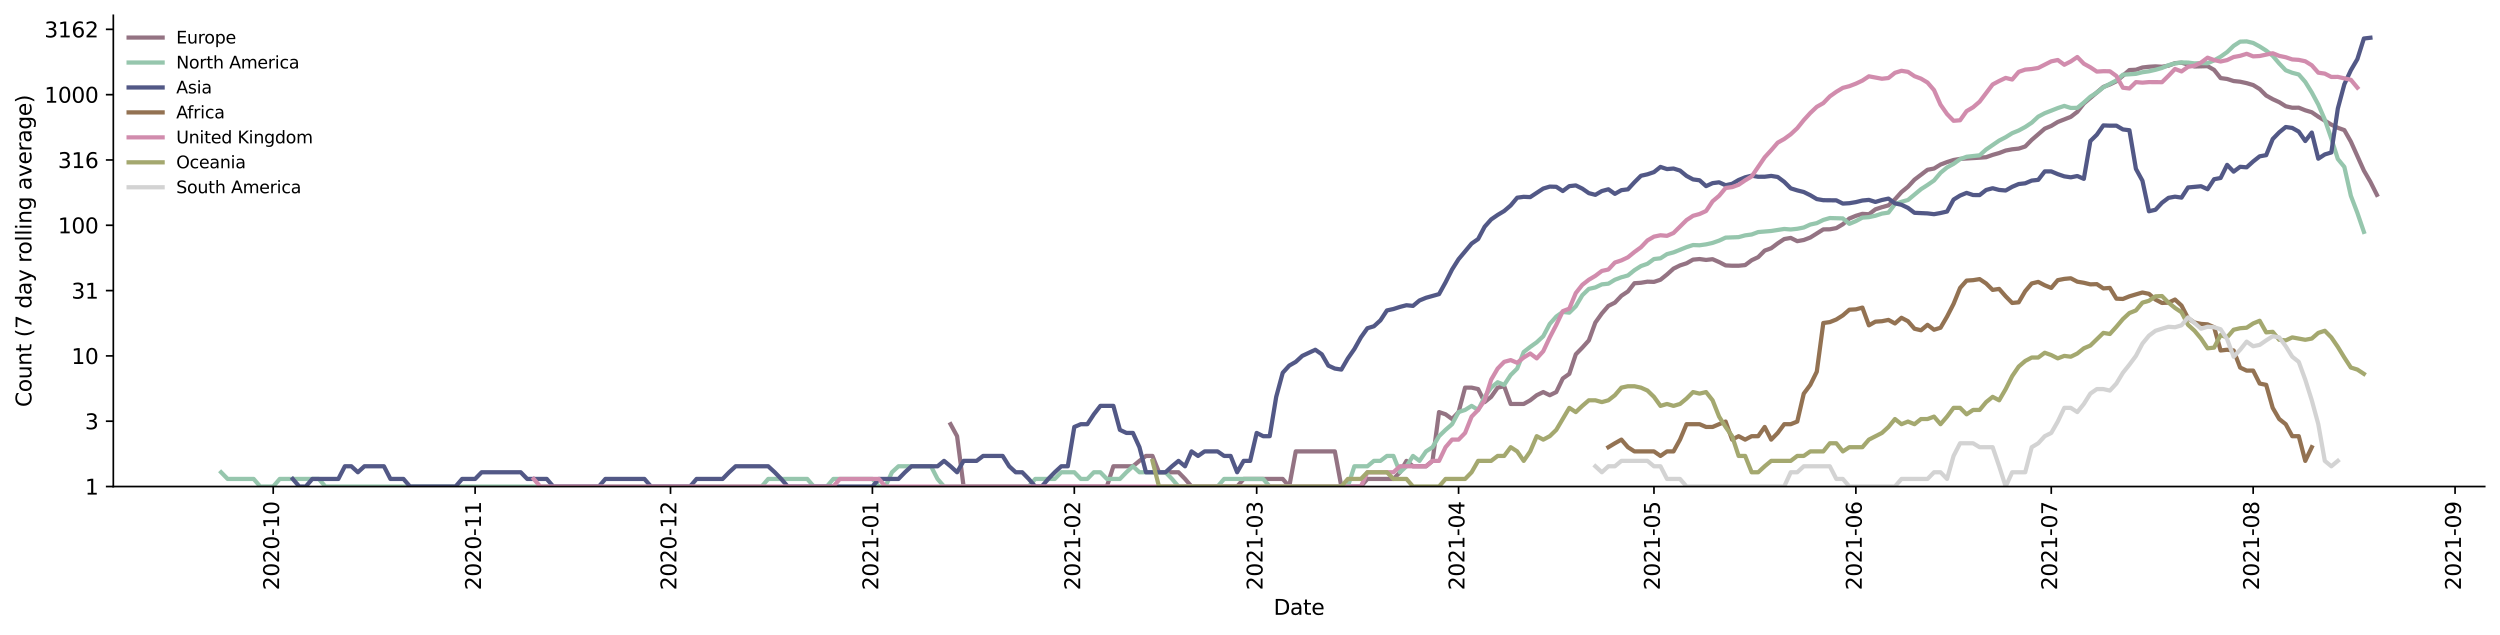 <?xml version="1.0" encoding="utf-8" standalone="no"?>
<!DOCTYPE svg PUBLIC "-//W3C//DTD SVG 1.1//EN"
  "http://www.w3.org/Graphics/SVG/1.1/DTD/svg11.dtd">
<svg height="298.621pt" version="1.1" viewBox="0 0 1176.528 298.621" width="1176.528pt" xmlns="http://www.w3.org/2000/svg" xmlns:xlink="http://www.w3.org/1999/xlink">
 <defs>
  <style type="text/css">*{stroke-linecap:butt;stroke-linejoin:round;}</style>
 </defs>
 <g id="figure_1">
  <g id="patch_1">
   <path d="M 0 298.621 
L 1176.528 298.621 
L 1176.528 0 
L 0 0 
z
" style="fill:#ffffff;"/>
  </g>
  <g id="axes_1">
   <g id="patch_2">
    <path d="M 53.328 228.96 
L 1169.328 228.96 
L 1169.328 7.2 
L 53.328 7.2 
z
" style="fill:#ffffff;"/>
   </g>
   <g id="matplotlib.axis_1">
    <g id="xtick_1">
     <g id="line2d_1">
      <defs>
       <path d="M 0 0 
L 0 3.5 
" id="m3768b257d4" style="stroke:#000000;stroke-width:0.8;"/>
      </defs>
      <g>
       <use style="stroke:#000000;stroke-width:0.8;" x="128.576" xlink:href="#m3768b257d4" y="228.96"/>
      </g>
     </g>
     <g id="text_1">
      <!-- 2020-10 -->
      <g transform="translate(131.336 277.743)rotate(-90)scale(0.1 -0.1)">
       <defs>
        <path d="M 1228 531 
L 3431 531 
L 3431 0 
L 469 0 
L 469 531 
Q 828 903 1448 1529 
Q 2069 2156 2228 2338 
Q 2531 2678 2651 2914 
Q 2772 3150 2772 3378 
Q 2772 3750 2511 3984 
Q 2250 4219 1831 4219 
Q 1534 4219 1204 4116 
Q 875 4013 500 3803 
L 500 4441 
Q 881 4594 1212 4672 
Q 1544 4750 1819 4750 
Q 2544 4750 2975 4387 
Q 3406 4025 3406 3419 
Q 3406 3131 3298 2873 
Q 3191 2616 2906 2266 
Q 2828 2175 2409 1742 
Q 1991 1309 1228 531 
z
" id="DejaVuSans-32" transform="scale(0.016)"/>
        <path d="M 2034 4250 
Q 1547 4250 1301 3770 
Q 1056 3291 1056 2328 
Q 1056 1369 1301 889 
Q 1547 409 2034 409 
Q 2525 409 2770 889 
Q 3016 1369 3016 2328 
Q 3016 3291 2770 3770 
Q 2525 4250 2034 4250 
z
M 2034 4750 
Q 2819 4750 3233 4129 
Q 3647 3509 3647 2328 
Q 3647 1150 3233 529 
Q 2819 -91 2034 -91 
Q 1250 -91 836 529 
Q 422 1150 422 2328 
Q 422 3509 836 4129 
Q 1250 4750 2034 4750 
z
" id="DejaVuSans-30" transform="scale(0.016)"/>
        <path d="M 313 2009 
L 1997 2009 
L 1997 1497 
L 313 1497 
L 313 2009 
z
" id="DejaVuSans-2d" transform="scale(0.016)"/>
        <path d="M 794 531 
L 1825 531 
L 1825 4091 
L 703 3866 
L 703 4441 
L 1819 4666 
L 2450 4666 
L 2450 531 
L 3481 531 
L 3481 0 
L 794 0 
L 794 531 
z
" id="DejaVuSans-31" transform="scale(0.016)"/>
       </defs>
       <use xlink:href="#DejaVuSans-32"/>
       <use x="63.623" xlink:href="#DejaVuSans-30"/>
       <use x="127.246" xlink:href="#DejaVuSans-32"/>
       <use x="190.869" xlink:href="#DejaVuSans-30"/>
       <use x="254.492" xlink:href="#DejaVuSans-2d"/>
       <use x="290.576" xlink:href="#DejaVuSans-31"/>
       <use x="354.199" xlink:href="#DejaVuSans-30"/>
      </g>
     </g>
    </g>
    <g id="xtick_2">
     <g id="line2d_2">
      <g>
       <use style="stroke:#000000;stroke-width:0.8;" x="223.594" xlink:href="#m3768b257d4" y="228.96"/>
      </g>
     </g>
     <g id="text_2">
      <!-- 2020-11 -->
      <g transform="translate(226.353 277.743)rotate(-90)scale(0.1 -0.1)">
       <use xlink:href="#DejaVuSans-32"/>
       <use x="63.623" xlink:href="#DejaVuSans-30"/>
       <use x="127.246" xlink:href="#DejaVuSans-32"/>
       <use x="190.869" xlink:href="#DejaVuSans-30"/>
       <use x="254.492" xlink:href="#DejaVuSans-2d"/>
       <use x="290.576" xlink:href="#DejaVuSans-31"/>
       <use x="354.199" xlink:href="#DejaVuSans-31"/>
      </g>
     </g>
    </g>
    <g id="xtick_3">
     <g id="line2d_3">
      <g>
       <use style="stroke:#000000;stroke-width:0.8;" x="315.547" xlink:href="#m3768b257d4" y="228.96"/>
      </g>
     </g>
     <g id="text_3">
      <!-- 2020-12 -->
      <g transform="translate(318.306 277.743)rotate(-90)scale(0.1 -0.1)">
       <use xlink:href="#DejaVuSans-32"/>
       <use x="63.623" xlink:href="#DejaVuSans-30"/>
       <use x="127.246" xlink:href="#DejaVuSans-32"/>
       <use x="190.869" xlink:href="#DejaVuSans-30"/>
       <use x="254.492" xlink:href="#DejaVuSans-2d"/>
       <use x="290.576" xlink:href="#DejaVuSans-31"/>
       <use x="354.199" xlink:href="#DejaVuSans-32"/>
      </g>
     </g>
    </g>
    <g id="xtick_4">
     <g id="line2d_4">
      <g>
       <use style="stroke:#000000;stroke-width:0.8;" x="410.565" xlink:href="#m3768b257d4" y="228.96"/>
      </g>
     </g>
     <g id="text_4">
      <!-- 2021-01 -->
      <g transform="translate(413.324 277.743)rotate(-90)scale(0.1 -0.1)">
       <use xlink:href="#DejaVuSans-32"/>
       <use x="63.623" xlink:href="#DejaVuSans-30"/>
       <use x="127.246" xlink:href="#DejaVuSans-32"/>
       <use x="190.869" xlink:href="#DejaVuSans-31"/>
       <use x="254.492" xlink:href="#DejaVuSans-2d"/>
       <use x="290.576" xlink:href="#DejaVuSans-30"/>
       <use x="354.199" xlink:href="#DejaVuSans-31"/>
      </g>
     </g>
    </g>
    <g id="xtick_5">
     <g id="line2d_5">
      <g>
       <use style="stroke:#000000;stroke-width:0.8;" x="505.582" xlink:href="#m3768b257d4" y="228.96"/>
      </g>
     </g>
     <g id="text_5">
      <!-- 2021-02 -->
      <g transform="translate(508.342 277.743)rotate(-90)scale(0.1 -0.1)">
       <use xlink:href="#DejaVuSans-32"/>
       <use x="63.623" xlink:href="#DejaVuSans-30"/>
       <use x="127.246" xlink:href="#DejaVuSans-32"/>
       <use x="190.869" xlink:href="#DejaVuSans-31"/>
       <use x="254.492" xlink:href="#DejaVuSans-2d"/>
       <use x="290.576" xlink:href="#DejaVuSans-30"/>
       <use x="354.199" xlink:href="#DejaVuSans-32"/>
      </g>
     </g>
    </g>
    <g id="xtick_6">
     <g id="line2d_6">
      <g>
       <use style="stroke:#000000;stroke-width:0.8;" x="591.405" xlink:href="#m3768b257d4" y="228.96"/>
      </g>
     </g>
     <g id="text_6">
      <!-- 2021-03 -->
      <g transform="translate(594.164 277.743)rotate(-90)scale(0.1 -0.1)">
       <defs>
        <path d="M 2597 2516 
Q 3050 2419 3304 2112 
Q 3559 1806 3559 1356 
Q 3559 666 3084 287 
Q 2609 -91 1734 -91 
Q 1441 -91 1130 -33 
Q 819 25 488 141 
L 488 750 
Q 750 597 1062 519 
Q 1375 441 1716 441 
Q 2309 441 2620 675 
Q 2931 909 2931 1356 
Q 2931 1769 2642 2001 
Q 2353 2234 1838 2234 
L 1294 2234 
L 1294 2753 
L 1863 2753 
Q 2328 2753 2575 2939 
Q 2822 3125 2822 3475 
Q 2822 3834 2567 4026 
Q 2313 4219 1838 4219 
Q 1578 4219 1281 4162 
Q 984 4106 628 3988 
L 628 4550 
Q 988 4650 1302 4700 
Q 1616 4750 1894 4750 
Q 2613 4750 3031 4423 
Q 3450 4097 3450 3541 
Q 3450 3153 3228 2886 
Q 3006 2619 2597 2516 
z
" id="DejaVuSans-33" transform="scale(0.016)"/>
       </defs>
       <use xlink:href="#DejaVuSans-32"/>
       <use x="63.623" xlink:href="#DejaVuSans-30"/>
       <use x="127.246" xlink:href="#DejaVuSans-32"/>
       <use x="190.869" xlink:href="#DejaVuSans-31"/>
       <use x="254.492" xlink:href="#DejaVuSans-2d"/>
       <use x="290.576" xlink:href="#DejaVuSans-30"/>
       <use x="354.199" xlink:href="#DejaVuSans-33"/>
      </g>
     </g>
    </g>
    <g id="xtick_7">
     <g id="line2d_7">
      <g>
       <use style="stroke:#000000;stroke-width:0.8;" x="686.423" xlink:href="#m3768b257d4" y="228.96"/>
      </g>
     </g>
     <g id="text_7">
      <!-- 2021-04 -->
      <g transform="translate(689.182 277.743)rotate(-90)scale(0.1 -0.1)">
       <defs>
        <path d="M 2419 4116 
L 825 1625 
L 2419 1625 
L 2419 4116 
z
M 2253 4666 
L 3047 4666 
L 3047 1625 
L 3713 1625 
L 3713 1100 
L 3047 1100 
L 3047 0 
L 2419 0 
L 2419 1100 
L 313 1100 
L 313 1709 
L 2253 4666 
z
" id="DejaVuSans-34" transform="scale(0.016)"/>
       </defs>
       <use xlink:href="#DejaVuSans-32"/>
       <use x="63.623" xlink:href="#DejaVuSans-30"/>
       <use x="127.246" xlink:href="#DejaVuSans-32"/>
       <use x="190.869" xlink:href="#DejaVuSans-31"/>
       <use x="254.492" xlink:href="#DejaVuSans-2d"/>
       <use x="290.576" xlink:href="#DejaVuSans-30"/>
       <use x="354.199" xlink:href="#DejaVuSans-34"/>
      </g>
     </g>
    </g>
    <g id="xtick_8">
     <g id="line2d_8">
      <g>
       <use style="stroke:#000000;stroke-width:0.8;" x="778.376" xlink:href="#m3768b257d4" y="228.96"/>
      </g>
     </g>
     <g id="text_8">
      <!-- 2021-05 -->
      <g transform="translate(781.135 277.743)rotate(-90)scale(0.1 -0.1)">
       <defs>
        <path d="M 691 4666 
L 3169 4666 
L 3169 4134 
L 1269 4134 
L 1269 2991 
Q 1406 3038 1543 3061 
Q 1681 3084 1819 3084 
Q 2600 3084 3056 2656 
Q 3513 2228 3513 1497 
Q 3513 744 3044 326 
Q 2575 -91 1722 -91 
Q 1428 -91 1123 -41 
Q 819 9 494 109 
L 494 744 
Q 775 591 1075 516 
Q 1375 441 1709 441 
Q 2250 441 2565 725 
Q 2881 1009 2881 1497 
Q 2881 1984 2565 2268 
Q 2250 2553 1709 2553 
Q 1456 2553 1204 2497 
Q 953 2441 691 2322 
L 691 4666 
z
" id="DejaVuSans-35" transform="scale(0.016)"/>
       </defs>
       <use xlink:href="#DejaVuSans-32"/>
       <use x="63.623" xlink:href="#DejaVuSans-30"/>
       <use x="127.246" xlink:href="#DejaVuSans-32"/>
       <use x="190.869" xlink:href="#DejaVuSans-31"/>
       <use x="254.492" xlink:href="#DejaVuSans-2d"/>
       <use x="290.576" xlink:href="#DejaVuSans-30"/>
       <use x="354.199" xlink:href="#DejaVuSans-35"/>
      </g>
     </g>
    </g>
    <g id="xtick_9">
     <g id="line2d_9">
      <g>
       <use style="stroke:#000000;stroke-width:0.8;" x="873.393" xlink:href="#m3768b257d4" y="228.96"/>
      </g>
     </g>
     <g id="text_9">
      <!-- 2021-06 -->
      <g transform="translate(876.153 277.743)rotate(-90)scale(0.1 -0.1)">
       <defs>
        <path d="M 2113 2584 
Q 1688 2584 1439 2293 
Q 1191 2003 1191 1497 
Q 1191 994 1439 701 
Q 1688 409 2113 409 
Q 2538 409 2786 701 
Q 3034 994 3034 1497 
Q 3034 2003 2786 2293 
Q 2538 2584 2113 2584 
z
M 3366 4563 
L 3366 3988 
Q 3128 4100 2886 4159 
Q 2644 4219 2406 4219 
Q 1781 4219 1451 3797 
Q 1122 3375 1075 2522 
Q 1259 2794 1537 2939 
Q 1816 3084 2150 3084 
Q 2853 3084 3261 2657 
Q 3669 2231 3669 1497 
Q 3669 778 3244 343 
Q 2819 -91 2113 -91 
Q 1303 -91 875 529 
Q 447 1150 447 2328 
Q 447 3434 972 4092 
Q 1497 4750 2381 4750 
Q 2619 4750 2861 4703 
Q 3103 4656 3366 4563 
z
" id="DejaVuSans-36" transform="scale(0.016)"/>
       </defs>
       <use xlink:href="#DejaVuSans-32"/>
       <use x="63.623" xlink:href="#DejaVuSans-30"/>
       <use x="127.246" xlink:href="#DejaVuSans-32"/>
       <use x="190.869" xlink:href="#DejaVuSans-31"/>
       <use x="254.492" xlink:href="#DejaVuSans-2d"/>
       <use x="290.576" xlink:href="#DejaVuSans-30"/>
       <use x="354.199" xlink:href="#DejaVuSans-36"/>
      </g>
     </g>
    </g>
    <g id="xtick_10">
     <g id="line2d_10">
      <g>
       <use style="stroke:#000000;stroke-width:0.8;" x="965.346" xlink:href="#m3768b257d4" y="228.96"/>
      </g>
     </g>
     <g id="text_10">
      <!-- 2021-07 -->
      <g transform="translate(968.106 277.743)rotate(-90)scale(0.1 -0.1)">
       <defs>
        <path d="M 525 4666 
L 3525 4666 
L 3525 4397 
L 1831 0 
L 1172 0 
L 2766 4134 
L 525 4134 
L 525 4666 
z
" id="DejaVuSans-37" transform="scale(0.016)"/>
       </defs>
       <use xlink:href="#DejaVuSans-32"/>
       <use x="63.623" xlink:href="#DejaVuSans-30"/>
       <use x="127.246" xlink:href="#DejaVuSans-32"/>
       <use x="190.869" xlink:href="#DejaVuSans-31"/>
       <use x="254.492" xlink:href="#DejaVuSans-2d"/>
       <use x="290.576" xlink:href="#DejaVuSans-30"/>
       <use x="354.199" xlink:href="#DejaVuSans-37"/>
      </g>
     </g>
    </g>
    <g id="xtick_11">
     <g id="line2d_11">
      <g>
       <use style="stroke:#000000;stroke-width:0.8;" x="1060.364" xlink:href="#m3768b257d4" y="228.96"/>
      </g>
     </g>
     <g id="text_11">
      <!-- 2021-08 -->
      <g transform="translate(1063.123 277.743)rotate(-90)scale(0.1 -0.1)">
       <defs>
        <path d="M 2034 2216 
Q 1584 2216 1326 1975 
Q 1069 1734 1069 1313 
Q 1069 891 1326 650 
Q 1584 409 2034 409 
Q 2484 409 2743 651 
Q 3003 894 3003 1313 
Q 3003 1734 2745 1975 
Q 2488 2216 2034 2216 
z
M 1403 2484 
Q 997 2584 770 2862 
Q 544 3141 544 3541 
Q 544 4100 942 4425 
Q 1341 4750 2034 4750 
Q 2731 4750 3128 4425 
Q 3525 4100 3525 3541 
Q 3525 3141 3298 2862 
Q 3072 2584 2669 2484 
Q 3125 2378 3379 2068 
Q 3634 1759 3634 1313 
Q 3634 634 3220 271 
Q 2806 -91 2034 -91 
Q 1263 -91 848 271 
Q 434 634 434 1313 
Q 434 1759 690 2068 
Q 947 2378 1403 2484 
z
M 1172 3481 
Q 1172 3119 1398 2916 
Q 1625 2713 2034 2713 
Q 2441 2713 2670 2916 
Q 2900 3119 2900 3481 
Q 2900 3844 2670 4047 
Q 2441 4250 2034 4250 
Q 1625 4250 1398 4047 
Q 1172 3844 1172 3481 
z
" id="DejaVuSans-38" transform="scale(0.016)"/>
       </defs>
       <use xlink:href="#DejaVuSans-32"/>
       <use x="63.623" xlink:href="#DejaVuSans-30"/>
       <use x="127.246" xlink:href="#DejaVuSans-32"/>
       <use x="190.869" xlink:href="#DejaVuSans-31"/>
       <use x="254.492" xlink:href="#DejaVuSans-2d"/>
       <use x="290.576" xlink:href="#DejaVuSans-30"/>
       <use x="354.199" xlink:href="#DejaVuSans-38"/>
      </g>
     </g>
    </g>
    <g id="xtick_12">
     <g id="line2d_12">
      <g>
       <use style="stroke:#000000;stroke-width:0.8;" x="1155.382" xlink:href="#m3768b257d4" y="228.96"/>
      </g>
     </g>
     <g id="text_12">
      <!-- 2021-09 -->
      <g transform="translate(1158.141 277.743)rotate(-90)scale(0.1 -0.1)">
       <defs>
        <path d="M 703 97 
L 703 672 
Q 941 559 1184 500 
Q 1428 441 1663 441 
Q 2288 441 2617 861 
Q 2947 1281 2994 2138 
Q 2813 1869 2534 1725 
Q 2256 1581 1919 1581 
Q 1219 1581 811 2004 
Q 403 2428 403 3163 
Q 403 3881 828 4315 
Q 1253 4750 1959 4750 
Q 2769 4750 3195 4129 
Q 3622 3509 3622 2328 
Q 3622 1225 3098 567 
Q 2575 -91 1691 -91 
Q 1453 -91 1209 -44 
Q 966 3 703 97 
z
M 1959 2075 
Q 2384 2075 2632 2365 
Q 2881 2656 2881 3163 
Q 2881 3666 2632 3958 
Q 2384 4250 1959 4250 
Q 1534 4250 1286 3958 
Q 1038 3666 1038 3163 
Q 1038 2656 1286 2365 
Q 1534 2075 1959 2075 
z
" id="DejaVuSans-39" transform="scale(0.016)"/>
       </defs>
       <use xlink:href="#DejaVuSans-32"/>
       <use x="63.623" xlink:href="#DejaVuSans-30"/>
       <use x="127.246" xlink:href="#DejaVuSans-32"/>
       <use x="190.869" xlink:href="#DejaVuSans-31"/>
       <use x="254.492" xlink:href="#DejaVuSans-2d"/>
       <use x="290.576" xlink:href="#DejaVuSans-30"/>
       <use x="354.199" xlink:href="#DejaVuSans-39"/>
      </g>
     </g>
    </g>
    <g id="text_13">
     <!-- Date -->
     <g transform="translate(599.377 289.341)scale(0.1 -0.1)">
      <defs>
       <path d="M 1259 4147 
L 1259 519 
L 2022 519 
Q 2988 519 3436 956 
Q 3884 1394 3884 2338 
Q 3884 3275 3436 3711 
Q 2988 4147 2022 4147 
L 1259 4147 
z
M 628 4666 
L 1925 4666 
Q 3281 4666 3915 4102 
Q 4550 3538 4550 2338 
Q 4550 1131 3912 565 
Q 3275 0 1925 0 
L 628 0 
L 628 4666 
z
" id="DejaVuSans-44" transform="scale(0.016)"/>
       <path d="M 2194 1759 
Q 1497 1759 1228 1600 
Q 959 1441 959 1056 
Q 959 750 1161 570 
Q 1363 391 1709 391 
Q 2188 391 2477 730 
Q 2766 1069 2766 1631 
L 2766 1759 
L 2194 1759 
z
M 3341 1997 
L 3341 0 
L 2766 0 
L 2766 531 
Q 2569 213 2275 61 
Q 1981 -91 1556 -91 
Q 1019 -91 701 211 
Q 384 513 384 1019 
Q 384 1609 779 1909 
Q 1175 2209 1959 2209 
L 2766 2209 
L 2766 2266 
Q 2766 2663 2505 2880 
Q 2244 3097 1772 3097 
Q 1472 3097 1187 3025 
Q 903 2953 641 2809 
L 641 3341 
Q 956 3463 1253 3523 
Q 1550 3584 1831 3584 
Q 2591 3584 2966 3190 
Q 3341 2797 3341 1997 
z
" id="DejaVuSans-61" transform="scale(0.016)"/>
       <path d="M 1172 4494 
L 1172 3500 
L 2356 3500 
L 2356 3053 
L 1172 3053 
L 1172 1153 
Q 1172 725 1289 603 
Q 1406 481 1766 481 
L 2356 481 
L 2356 0 
L 1766 0 
Q 1100 0 847 248 
Q 594 497 594 1153 
L 594 3053 
L 172 3053 
L 172 3500 
L 594 3500 
L 594 4494 
L 1172 4494 
z
" id="DejaVuSans-74" transform="scale(0.016)"/>
       <path d="M 3597 1894 
L 3597 1613 
L 953 1613 
Q 991 1019 1311 708 
Q 1631 397 2203 397 
Q 2534 397 2845 478 
Q 3156 559 3463 722 
L 3463 178 
Q 3153 47 2828 -22 
Q 2503 -91 2169 -91 
Q 1331 -91 842 396 
Q 353 884 353 1716 
Q 353 2575 817 3079 
Q 1281 3584 2069 3584 
Q 2775 3584 3186 3129 
Q 3597 2675 3597 1894 
z
M 3022 2063 
Q 3016 2534 2758 2815 
Q 2500 3097 2075 3097 
Q 1594 3097 1305 2825 
Q 1016 2553 972 2059 
L 3022 2063 
z
" id="DejaVuSans-65" transform="scale(0.016)"/>
      </defs>
      <use xlink:href="#DejaVuSans-44"/>
      <use x="77.002" xlink:href="#DejaVuSans-61"/>
      <use x="138.281" xlink:href="#DejaVuSans-74"/>
      <use x="177.49" xlink:href="#DejaVuSans-65"/>
     </g>
    </g>
   </g>
   <g id="matplotlib.axis_2">
    <g id="ytick_1">
     <g id="line2d_13">
      <defs>
       <path d="M 0 0 
L -3.5 0 
" id="m5ea80ee75e" style="stroke:#000000;stroke-width:0.8;"/>
      </defs>
      <g>
       <use style="stroke:#000000;stroke-width:0.8;" x="53.328" xlink:href="#m5ea80ee75e" y="228.96"/>
      </g>
     </g>
     <g id="text_14">
      <!-- 1 -->
      <g transform="translate(39.966 232.759)scale(0.1 -0.1)">
       <use xlink:href="#DejaVuSans-31"/>
      </g>
     </g>
    </g>
    <g id="ytick_2">
     <g id="line2d_14">
      <g>
       <use style="stroke:#000000;stroke-width:0.8;" x="53.328" xlink:href="#m5ea80ee75e" y="198.224"/>
      </g>
     </g>
     <g id="text_15">
      <!-- 3 -->
      <g transform="translate(39.966 202.023)scale(0.1 -0.1)">
       <use xlink:href="#DejaVuSans-33"/>
      </g>
     </g>
    </g>
    <g id="ytick_3">
     <g id="line2d_15">
      <g>
       <use style="stroke:#000000;stroke-width:0.8;" x="53.328" xlink:href="#m5ea80ee75e" y="167.488"/>
      </g>
     </g>
     <g id="text_16">
      <!-- 10 -->
      <g transform="translate(33.603 171.287)scale(0.1 -0.1)">
       <use xlink:href="#DejaVuSans-31"/>
       <use x="63.623" xlink:href="#DejaVuSans-30"/>
      </g>
     </g>
    </g>
    <g id="ytick_4">
     <g id="line2d_16">
      <g>
       <use style="stroke:#000000;stroke-width:0.8;" x="53.328" xlink:href="#m5ea80ee75e" y="136.752"/>
      </g>
     </g>
     <g id="text_17">
      <!-- 31 -->
      <g transform="translate(33.603 140.551)scale(0.1 -0.1)">
       <use xlink:href="#DejaVuSans-33"/>
       <use x="63.623" xlink:href="#DejaVuSans-31"/>
      </g>
     </g>
    </g>
    <g id="ytick_5">
     <g id="line2d_17">
      <g>
       <use style="stroke:#000000;stroke-width:0.8;" x="53.328" xlink:href="#m5ea80ee75e" y="106.016"/>
      </g>
     </g>
     <g id="text_18">
      <!-- 100 -->
      <g transform="translate(27.241 109.815)scale(0.1 -0.1)">
       <use xlink:href="#DejaVuSans-31"/>
       <use x="63.623" xlink:href="#DejaVuSans-30"/>
       <use x="127.246" xlink:href="#DejaVuSans-30"/>
      </g>
     </g>
    </g>
    <g id="ytick_6">
     <g id="line2d_18">
      <g>
       <use style="stroke:#000000;stroke-width:0.8;" x="53.328" xlink:href="#m5ea80ee75e" y="75.28"/>
      </g>
     </g>
     <g id="text_19">
      <!-- 316 -->
      <g transform="translate(27.241 79.079)scale(0.1 -0.1)">
       <use xlink:href="#DejaVuSans-33"/>
       <use x="63.623" xlink:href="#DejaVuSans-31"/>
       <use x="127.246" xlink:href="#DejaVuSans-36"/>
      </g>
     </g>
    </g>
    <g id="ytick_7">
     <g id="line2d_19">
      <g>
       <use style="stroke:#000000;stroke-width:0.8;" x="53.328" xlink:href="#m5ea80ee75e" y="44.544"/>
      </g>
     </g>
     <g id="text_20">
      <!-- 1000 -->
      <g transform="translate(20.878 48.343)scale(0.1 -0.1)">
       <use xlink:href="#DejaVuSans-31"/>
       <use x="63.623" xlink:href="#DejaVuSans-30"/>
       <use x="127.246" xlink:href="#DejaVuSans-30"/>
       <use x="190.869" xlink:href="#DejaVuSans-30"/>
      </g>
     </g>
    </g>
    <g id="ytick_8">
     <g id="line2d_20">
      <g>
       <use style="stroke:#000000;stroke-width:0.8;" x="53.328" xlink:href="#m5ea80ee75e" y="13.808"/>
      </g>
     </g>
     <g id="text_21">
      <!-- 3162 -->
      <g transform="translate(20.878 17.607)scale(0.1 -0.1)">
       <use xlink:href="#DejaVuSans-33"/>
       <use x="63.623" xlink:href="#DejaVuSans-31"/>
       <use x="127.246" xlink:href="#DejaVuSans-36"/>
       <use x="190.869" xlink:href="#DejaVuSans-32"/>
      </g>
     </g>
    </g>
    <g id="text_22">
     <!-- Count (7 day rolling average) -->
     <g transform="translate(14.798 191.548)rotate(-90)scale(0.1 -0.1)">
      <defs>
       <path d="M 4122 4306 
L 4122 3641 
Q 3803 3938 3442 4084 
Q 3081 4231 2675 4231 
Q 1875 4231 1450 3742 
Q 1025 3253 1025 2328 
Q 1025 1406 1450 917 
Q 1875 428 2675 428 
Q 3081 428 3442 575 
Q 3803 722 4122 1019 
L 4122 359 
Q 3791 134 3420 21 
Q 3050 -91 2638 -91 
Q 1578 -91 968 557 
Q 359 1206 359 2328 
Q 359 3453 968 4101 
Q 1578 4750 2638 4750 
Q 3056 4750 3426 4639 
Q 3797 4528 4122 4306 
z
" id="DejaVuSans-43" transform="scale(0.016)"/>
       <path d="M 1959 3097 
Q 1497 3097 1228 2736 
Q 959 2375 959 1747 
Q 959 1119 1226 758 
Q 1494 397 1959 397 
Q 2419 397 2687 759 
Q 2956 1122 2956 1747 
Q 2956 2369 2687 2733 
Q 2419 3097 1959 3097 
z
M 1959 3584 
Q 2709 3584 3137 3096 
Q 3566 2609 3566 1747 
Q 3566 888 3137 398 
Q 2709 -91 1959 -91 
Q 1206 -91 779 398 
Q 353 888 353 1747 
Q 353 2609 779 3096 
Q 1206 3584 1959 3584 
z
" id="DejaVuSans-6f" transform="scale(0.016)"/>
       <path d="M 544 1381 
L 544 3500 
L 1119 3500 
L 1119 1403 
Q 1119 906 1312 657 
Q 1506 409 1894 409 
Q 2359 409 2629 706 
Q 2900 1003 2900 1516 
L 2900 3500 
L 3475 3500 
L 3475 0 
L 2900 0 
L 2900 538 
Q 2691 219 2414 64 
Q 2138 -91 1772 -91 
Q 1169 -91 856 284 
Q 544 659 544 1381 
z
M 1991 3584 
L 1991 3584 
z
" id="DejaVuSans-75" transform="scale(0.016)"/>
       <path d="M 3513 2113 
L 3513 0 
L 2938 0 
L 2938 2094 
Q 2938 2591 2744 2837 
Q 2550 3084 2163 3084 
Q 1697 3084 1428 2787 
Q 1159 2491 1159 1978 
L 1159 0 
L 581 0 
L 581 3500 
L 1159 3500 
L 1159 2956 
Q 1366 3272 1645 3428 
Q 1925 3584 2291 3584 
Q 2894 3584 3203 3211 
Q 3513 2838 3513 2113 
z
" id="DejaVuSans-6e" transform="scale(0.016)"/>
       <path id="DejaVuSans-20" transform="scale(0.016)"/>
       <path d="M 1984 4856 
Q 1566 4138 1362 3434 
Q 1159 2731 1159 2009 
Q 1159 1288 1364 580 
Q 1569 -128 1984 -844 
L 1484 -844 
Q 1016 -109 783 600 
Q 550 1309 550 2009 
Q 550 2706 781 3412 
Q 1013 4119 1484 4856 
L 1984 4856 
z
" id="DejaVuSans-28" transform="scale(0.016)"/>
       <path d="M 2906 2969 
L 2906 4863 
L 3481 4863 
L 3481 0 
L 2906 0 
L 2906 525 
Q 2725 213 2448 61 
Q 2172 -91 1784 -91 
Q 1150 -91 751 415 
Q 353 922 353 1747 
Q 353 2572 751 3078 
Q 1150 3584 1784 3584 
Q 2172 3584 2448 3432 
Q 2725 3281 2906 2969 
z
M 947 1747 
Q 947 1113 1208 752 
Q 1469 391 1925 391 
Q 2381 391 2643 752 
Q 2906 1113 2906 1747 
Q 2906 2381 2643 2742 
Q 2381 3103 1925 3103 
Q 1469 3103 1208 2742 
Q 947 2381 947 1747 
z
" id="DejaVuSans-64" transform="scale(0.016)"/>
       <path d="M 2059 -325 
Q 1816 -950 1584 -1140 
Q 1353 -1331 966 -1331 
L 506 -1331 
L 506 -850 
L 844 -850 
Q 1081 -850 1212 -737 
Q 1344 -625 1503 -206 
L 1606 56 
L 191 3500 
L 800 3500 
L 1894 763 
L 2988 3500 
L 3597 3500 
L 2059 -325 
z
" id="DejaVuSans-79" transform="scale(0.016)"/>
       <path d="M 2631 2963 
Q 2534 3019 2420 3045 
Q 2306 3072 2169 3072 
Q 1681 3072 1420 2755 
Q 1159 2438 1159 1844 
L 1159 0 
L 581 0 
L 581 3500 
L 1159 3500 
L 1159 2956 
Q 1341 3275 1631 3429 
Q 1922 3584 2338 3584 
Q 2397 3584 2469 3576 
Q 2541 3569 2628 3553 
L 2631 2963 
z
" id="DejaVuSans-72" transform="scale(0.016)"/>
       <path d="M 603 4863 
L 1178 4863 
L 1178 0 
L 603 0 
L 603 4863 
z
" id="DejaVuSans-6c" transform="scale(0.016)"/>
       <path d="M 603 3500 
L 1178 3500 
L 1178 0 
L 603 0 
L 603 3500 
z
M 603 4863 
L 1178 4863 
L 1178 4134 
L 603 4134 
L 603 4863 
z
" id="DejaVuSans-69" transform="scale(0.016)"/>
       <path d="M 2906 1791 
Q 2906 2416 2648 2759 
Q 2391 3103 1925 3103 
Q 1463 3103 1205 2759 
Q 947 2416 947 1791 
Q 947 1169 1205 825 
Q 1463 481 1925 481 
Q 2391 481 2648 825 
Q 2906 1169 2906 1791 
z
M 3481 434 
Q 3481 -459 3084 -895 
Q 2688 -1331 1869 -1331 
Q 1566 -1331 1297 -1286 
Q 1028 -1241 775 -1147 
L 775 -588 
Q 1028 -725 1275 -790 
Q 1522 -856 1778 -856 
Q 2344 -856 2625 -561 
Q 2906 -266 2906 331 
L 2906 616 
Q 2728 306 2450 153 
Q 2172 0 1784 0 
Q 1141 0 747 490 
Q 353 981 353 1791 
Q 353 2603 747 3093 
Q 1141 3584 1784 3584 
Q 2172 3584 2450 3431 
Q 2728 3278 2906 2969 
L 2906 3500 
L 3481 3500 
L 3481 434 
z
" id="DejaVuSans-67" transform="scale(0.016)"/>
       <path d="M 191 3500 
L 800 3500 
L 1894 563 
L 2988 3500 
L 3597 3500 
L 2284 0 
L 1503 0 
L 191 3500 
z
" id="DejaVuSans-76" transform="scale(0.016)"/>
       <path d="M 513 4856 
L 1013 4856 
Q 1481 4119 1714 3412 
Q 1947 2706 1947 2009 
Q 1947 1309 1714 600 
Q 1481 -109 1013 -844 
L 513 -844 
Q 928 -128 1133 580 
Q 1338 1288 1338 2009 
Q 1338 2731 1133 3434 
Q 928 4138 513 4856 
z
" id="DejaVuSans-29" transform="scale(0.016)"/>
      </defs>
      <use xlink:href="#DejaVuSans-43"/>
      <use x="69.824" xlink:href="#DejaVuSans-6f"/>
      <use x="131.006" xlink:href="#DejaVuSans-75"/>
      <use x="194.385" xlink:href="#DejaVuSans-6e"/>
      <use x="257.764" xlink:href="#DejaVuSans-74"/>
      <use x="296.973" xlink:href="#DejaVuSans-20"/>
      <use x="328.76" xlink:href="#DejaVuSans-28"/>
      <use x="367.773" xlink:href="#DejaVuSans-37"/>
      <use x="431.396" xlink:href="#DejaVuSans-20"/>
      <use x="463.184" xlink:href="#DejaVuSans-64"/>
      <use x="526.66" xlink:href="#DejaVuSans-61"/>
      <use x="587.939" xlink:href="#DejaVuSans-79"/>
      <use x="647.119" xlink:href="#DejaVuSans-20"/>
      <use x="678.906" xlink:href="#DejaVuSans-72"/>
      <use x="717.77" xlink:href="#DejaVuSans-6f"/>
      <use x="778.951" xlink:href="#DejaVuSans-6c"/>
      <use x="806.734" xlink:href="#DejaVuSans-6c"/>
      <use x="834.518" xlink:href="#DejaVuSans-69"/>
      <use x="862.301" xlink:href="#DejaVuSans-6e"/>
      <use x="925.68" xlink:href="#DejaVuSans-67"/>
      <use x="989.156" xlink:href="#DejaVuSans-20"/>
      <use x="1020.943" xlink:href="#DejaVuSans-61"/>
      <use x="1082.223" xlink:href="#DejaVuSans-76"/>
      <use x="1141.402" xlink:href="#DejaVuSans-65"/>
      <use x="1202.926" xlink:href="#DejaVuSans-72"/>
      <use x="1244.039" xlink:href="#DejaVuSans-61"/>
      <use x="1305.318" xlink:href="#DejaVuSans-67"/>
      <use x="1368.795" xlink:href="#DejaVuSans-65"/>
      <use x="1430.318" xlink:href="#DejaVuSans-29"/>
     </g>
    </g>
   </g>
   <g id="line2d_21">
    <path clip-path="url(#p9156dca7b3)" d="M 447.346 199.63 
L 450.411 205.272 
L 453.476 228.96 
L 520.908 228.96 
L 523.973 219.438 
L 533.168 219.438 
L 536.233 216.893 
L 539.298 214.57 
L 542.364 214.57 
L 545.429 222.251 
L 554.624 222.251 
L 557.689 225.395 
L 560.754 228.96 
L 582.21 228.96 
L 585.275 225.395 
L 603.665 225.395 
L 606.73 228.96 
L 609.796 212.434 
L 628.186 212.434 
L 631.251 228.96 
L 640.446 228.96 
L 643.512 225.395 
L 655.772 225.395 
L 658.837 222.251 
L 661.902 216.893 
L 664.967 219.438 
L 671.097 219.438 
L 674.163 216.893 
L 677.228 193.929 
L 680.293 194.976 
L 683.358 197.202 
L 686.423 193.929 
L 689.488 182.428 
L 692.553 182.428 
L 695.618 183.104 
L 698.683 189.233 
L 701.748 186.767 
L 704.813 182.428 
L 707.879 181.769 
L 710.944 190.108 
L 717.074 190.108 
L 720.139 188.385 
L 723.204 185.993 
L 726.269 184.509 
L 729.334 185.993 
L 732.399 184.509 
L 735.464 178.123 
L 738.529 175.942 
L 741.595 166.736 
L 744.66 163.591 
L 747.725 160.192 
L 750.79 151.796 
L 753.855 147.499 
L 756.92 143.957 
L 759.985 142.422 
L 763.05 139.195 
L 766.115 137.16 
L 769.18 133.291 
L 772.245 133.08 
L 775.311 132.559 
L 778.376 132.663 
L 781.441 131.647 
L 784.506 129.176 
L 787.571 126.417 
L 790.636 124.905 
L 793.701 123.917 
L 796.766 122.185 
L 799.831 121.907 
L 802.896 122.325 
L 805.961 121.976 
L 809.027 123.327 
L 812.092 124.905 
L 815.157 125.06 
L 818.222 125.06 
L 821.287 124.751 
L 824.352 122.466 
L 827.417 121.023 
L 830.482 117.93 
L 833.547 116.822 
L 836.612 114.522 
L 839.677 112.503 
L 842.743 111.973 
L 845.808 113.494 
L 848.873 112.944 
L 851.938 111.783 
L 858.068 107.953 
L 861.133 107.912 
L 864.198 107.345 
L 867.263 105.525 
L 870.328 102.821 
L 873.393 101.565 
L 876.459 100.645 
L 879.524 100.833 
L 882.589 98.517 
L 885.654 97.5 
L 888.719 96.654 
L 891.784 93.804 
L 894.849 90.387 
L 897.914 87.876 
L 900.979 84.554 
L 907.11 79.898 
L 910.175 79.316 
L 913.24 77.434 
L 916.305 76.27 
L 919.37 75.299 
L 922.435 74.773 
L 931.63 74.211 
L 934.695 73.98 
L 937.76 72.889 
L 940.826 72.021 
L 943.891 70.851 
L 946.956 70.265 
L 950.021 69.937 
L 953.086 68.939 
L 956.151 65.828 
L 962.281 60.546 
L 965.346 59.258 
L 968.411 57.398 
L 974.542 54.986 
L 977.607 52.624 
L 980.672 48.699 
L 989.867 40.906 
L 992.932 39.743 
L 995.997 38.265 
L 1002.127 32.967 
L 1005.192 32.822 
L 1008.258 31.766 
L 1011.323 31.423 
L 1014.388 31.233 
L 1017.453 31.416 
L 1020.518 30.912 
L 1023.583 29.711 
L 1026.648 29.499 
L 1032.778 31.295 
L 1038.908 31.138 
L 1041.974 32.886 
L 1045.039 36.745 
L 1048.104 37.164 
L 1051.169 38.139 
L 1054.234 38.456 
L 1057.299 39.129 
L 1060.364 40.032 
L 1063.429 41.916 
L 1066.494 44.963 
L 1069.559 46.679 
L 1072.624 48.078 
L 1075.69 49.996 
L 1078.755 50.707 
L 1081.82 50.678 
L 1084.885 51.901 
L 1087.95 52.826 
L 1091.015 54.93 
L 1097.145 58.643 
L 1100.21 60.139 
L 1103.275 61.235 
L 1106.34 66.644 
L 1112.471 80.288 
L 1115.536 85.58 
L 1118.601 91.693 
L 1118.601 91.693 
" style="fill:none;stroke:#947383;stroke-linecap:square;stroke-width:2;"/>
   </g>
   <g id="line2d_22">
    <path clip-path="url(#p9156dca7b3)" d="M 104.055 222.251 
L 107.12 225.395 
L 119.381 225.395 
L 122.446 228.96 
L 128.576 228.96 
L 131.641 225.395 
L 150.032 225.395 
L 153.097 228.96 
L 358.458 228.96 
L 361.523 225.395 
L 379.914 225.395 
L 382.979 228.96 
L 389.109 228.96 
L 392.174 225.395 
L 410.565 225.395 
L 413.63 228.96 
L 416.695 228.96 
L 419.76 222.251 
L 422.825 219.438 
L 438.15 219.438 
L 441.216 225.395 
L 444.281 228.96 
L 484.127 228.96 
L 487.192 225.395 
L 496.387 225.395 
L 499.452 222.251 
L 505.582 222.251 
L 508.648 225.395 
L 511.713 225.395 
L 514.778 222.251 
L 517.843 222.251 
L 520.908 225.395 
L 527.038 225.395 
L 530.103 222.251 
L 533.168 219.438 
L 536.233 222.251 
L 548.494 222.251 
L 551.559 225.395 
L 554.624 228.96 
L 573.014 228.96 
L 576.08 225.395 
L 594.47 225.395 
L 597.535 228.96 
L 634.316 228.96 
L 637.381 219.438 
L 643.512 219.438 
L 646.577 216.893 
L 649.642 216.893 
L 652.707 214.57 
L 655.772 214.57 
L 658.837 222.251 
L 661.902 219.438 
L 664.967 214.57 
L 668.032 216.893 
L 671.097 212.434 
L 674.163 210.455 
L 677.228 205.272 
L 680.293 202.302 
L 683.358 199.63 
L 686.423 193.929 
L 689.488 192.921 
L 692.553 191.013 
L 695.618 192.921 
L 698.683 186.767 
L 701.748 182.428 
L 704.813 179.884 
L 707.879 181.125 
L 710.944 176.471 
L 714.009 173.445 
L 717.074 165.646 
L 720.139 163.264 
L 723.204 161.077 
L 726.269 158.234 
L 729.334 152.439 
L 732.399 148.983 
L 735.464 146.788 
L 738.529 147.141 
L 741.595 144.116 
L 744.66 138.932 
L 747.725 135.963 
L 750.79 135.269 
L 753.855 133.826 
L 756.92 133.504 
L 759.985 131.647 
L 763.05 130.478 
L 766.115 129.633 
L 769.18 127.165 
L 772.245 125.216 
L 775.311 124.142 
L 778.376 121.907 
L 781.441 121.563 
L 784.506 119.59 
L 787.571 118.778 
L 793.701 116.312 
L 796.766 115.321 
L 799.831 115.429 
L 802.896 114.999 
L 805.961 114.313 
L 809.027 113.242 
L 812.092 111.831 
L 818.222 111.594 
L 821.287 110.762 
L 824.352 110.355 
L 827.417 109.213 
L 833.547 108.702 
L 839.677 107.749 
L 842.743 107.994 
L 845.808 107.668 
L 848.873 107.066 
L 851.938 105.675 
L 855.003 105.006 
L 858.068 103.506 
L 861.133 102.618 
L 867.263 102.787 
L 870.328 105.338 
L 873.393 104.067 
L 876.459 102.418 
L 879.524 102.185 
L 882.589 101.533 
L 885.654 100.52 
L 888.719 100.059 
L 891.784 96.044 
L 894.849 94.963 
L 897.914 94.12 
L 904.044 89.021 
L 907.11 87.057 
L 910.175 84.932 
L 913.24 81.326 
L 916.305 78.788 
L 919.37 77.109 
L 922.435 74.916 
L 925.5 73.775 
L 931.63 73.088 
L 934.695 70.345 
L 940.826 66.16 
L 943.891 64.571 
L 946.956 62.67 
L 950.021 61.421 
L 953.086 59.766 
L 956.151 57.734 
L 959.216 54.896 
L 962.281 53.272 
L 968.411 50.861 
L 971.476 49.847 
L 974.542 50.803 
L 977.607 50.755 
L 980.672 48.266 
L 983.737 45.523 
L 986.802 43.563 
L 989.867 41.099 
L 995.997 37.826 
L 999.062 35.169 
L 1005.192 34.748 
L 1008.258 33.995 
L 1011.323 33.554 
L 1014.388 32.846 
L 1017.453 31.982 
L 1020.518 30.671 
L 1023.583 29.838 
L 1026.648 29.389 
L 1029.713 29.452 
L 1032.778 29.836 
L 1035.843 29.674 
L 1038.908 29.757 
L 1041.974 28.423 
L 1045.039 26.682 
L 1048.104 24.516 
L 1051.169 21.575 
L 1054.234 19.593 
L 1057.299 19.487 
L 1060.364 20.213 
L 1063.429 21.872 
L 1066.494 23.821 
L 1069.559 26.269 
L 1072.624 29.869 
L 1075.69 33.076 
L 1078.755 34.253 
L 1081.82 35.048 
L 1084.885 38.562 
L 1087.95 43.508 
L 1091.015 49.221 
L 1094.08 56.31 
L 1097.145 65.192 
L 1100.21 74.821 
L 1103.275 78.555 
L 1106.34 92.143 
L 1109.406 100.181 
L 1112.471 109.127 
L 1112.471 109.127 
" style="fill:none;stroke:#96c6ad;stroke-linecap:square;stroke-width:2;"/>
   </g>
   <g id="line2d_23">
    <path clip-path="url(#p9156dca7b3)" d="M 137.771 225.395 
L 140.837 228.96 
L 143.902 228.96 
L 146.967 225.395 
L 159.227 225.395 
L 162.292 219.438 
L 165.357 219.438 
L 168.422 222.251 
L 171.487 219.438 
L 180.683 219.438 
L 183.748 225.395 
L 189.878 225.395 
L 192.943 228.96 
L 214.399 228.96 
L 217.464 225.395 
L 223.594 225.395 
L 226.659 222.251 
L 245.05 222.251 
L 248.115 225.395 
L 257.31 225.395 
L 260.375 228.96 
L 281.831 228.96 
L 284.896 225.395 
L 303.286 225.395 
L 306.351 228.96 
L 324.742 228.96 
L 327.807 225.395 
L 340.067 225.395 
L 343.133 222.251 
L 346.198 219.438 
L 361.523 219.438 
L 364.588 222.251 
L 367.653 225.395 
L 370.718 228.96 
L 410.565 228.96 
L 413.63 225.395 
L 422.825 225.395 
L 425.89 222.251 
L 428.955 219.438 
L 441.216 219.438 
L 444.281 216.893 
L 447.346 219.438 
L 450.411 222.251 
L 453.476 216.893 
L 459.606 216.893 
L 462.671 214.57 
L 471.866 214.57 
L 474.932 219.438 
L 477.997 222.251 
L 481.062 222.251 
L 484.127 225.395 
L 487.192 228.96 
L 490.257 228.96 
L 493.322 225.395 
L 496.387 222.251 
L 499.452 219.438 
L 502.517 219.438 
L 505.582 200.933 
L 508.648 199.63 
L 511.713 199.63 
L 514.778 194.976 
L 517.843 191.013 
L 523.973 191.013 
L 527.038 202.302 
L 530.103 203.746 
L 533.168 203.746 
L 536.233 210.455 
L 539.298 222.251 
L 548.494 222.251 
L 551.559 219.438 
L 554.624 216.893 
L 557.689 219.438 
L 560.754 212.434 
L 563.819 214.57 
L 566.884 212.434 
L 573.014 212.434 
L 576.08 214.57 
L 579.145 214.57 
L 582.21 222.251 
L 585.275 216.893 
L 588.34 216.893 
L 591.405 203.746 
L 594.47 205.272 
L 597.535 205.272 
L 600.6 186.767 
L 603.665 175.424 
L 606.73 172.052 
L 609.796 170.301 
L 612.861 167.488 
L 618.991 164.599 
L 622.056 166.736 
L 625.121 172.052 
L 628.186 173.445 
L 631.251 173.926 
L 634.316 168.657 
L 637.381 164.259 
L 640.446 158.779 
L 643.512 154.468 
L 646.577 153.547 
L 649.642 150.757 
L 652.707 146.094 
L 655.772 145.418 
L 658.837 144.435 
L 661.902 143.643 
L 664.967 143.957 
L 668.032 141.398 
L 671.097 140.137 
L 677.228 138.414 
L 680.293 132.87 
L 683.358 126.83 
L 686.423 121.976 
L 692.553 114.628 
L 695.618 112.503 
L 698.683 106.711 
L 701.748 103.264 
L 704.813 101.148 
L 707.879 99.307 
L 710.944 96.681 
L 714.009 93.043 
L 717.074 92.624 
L 720.139 92.763 
L 726.269 88.74 
L 729.334 87.818 
L 732.399 87.914 
L 735.464 89.903 
L 738.529 87.606 
L 741.595 87.264 
L 744.66 88.78 
L 747.725 90.902 
L 750.79 91.693 
L 753.855 89.903 
L 756.92 89.082 
L 759.985 91.229 
L 763.05 89.489 
L 766.115 89.102 
L 769.18 85.776 
L 772.245 82.723 
L 775.311 82.031 
L 778.376 80.995 
L 781.441 78.555 
L 784.506 79.57 
L 787.571 79.316 
L 790.636 80.273 
L 793.701 82.787 
L 796.766 84.434 
L 799.831 84.845 
L 802.896 87.587 
L 805.961 86.19 
L 809.027 85.794 
L 812.092 87.17 
L 815.157 86.501 
L 818.222 84.708 
L 821.287 83.45 
L 824.352 82.675 
L 827.417 83.189 
L 830.482 83.173 
L 833.547 82.787 
L 836.612 83.287 
L 839.677 85.58 
L 842.743 88.641 
L 845.808 89.592 
L 848.873 90.366 
L 851.938 91.872 
L 855.003 93.684 
L 858.068 94.218 
L 864.198 94.291 
L 867.263 95.809 
L 870.328 95.627 
L 873.393 95.115 
L 876.459 94.365 
L 879.524 94.071 
L 882.589 95.039 
L 885.654 94.12 
L 888.719 93.468 
L 891.784 95.705 
L 894.849 96.361 
L 897.914 97.835 
L 900.979 100.15 
L 907.11 100.427 
L 910.175 100.801 
L 913.24 100.242 
L 916.305 99.545 
L 919.37 93.925 
L 922.435 92.03 
L 925.5 90.772 
L 928.565 91.783 
L 931.63 91.805 
L 934.695 89.407 
L 937.76 88.581 
L 940.826 89.387 
L 943.891 89.654 
L 946.956 87.914 
L 950.021 86.611 
L 953.086 86.263 
L 956.151 84.984 
L 959.216 84.639 
L 962.281 80.668 
L 965.346 80.668 
L 968.411 81.953 
L 971.476 82.995 
L 974.542 83.45 
L 977.607 82.835 
L 980.672 84.164 
L 983.737 66.384 
L 986.802 63.379 
L 989.867 59.021 
L 992.932 59.146 
L 995.997 59.132 
L 999.062 60.917 
L 1002.127 61.292 
L 1005.192 79.471 
L 1008.258 85.071 
L 1011.323 99.425 
L 1014.388 98.72 
L 1017.453 95.421 
L 1020.518 93.113 
L 1023.583 92.554 
L 1026.648 92.996 
L 1029.713 88.226 
L 1035.843 87.645 
L 1038.908 89.041 
L 1041.974 84.35 
L 1045.039 83.763 
L 1048.104 77.591 
L 1051.169 80.772 
L 1054.234 78.501 
L 1057.299 78.747 
L 1060.364 75.984 
L 1063.429 73.57 
L 1066.494 73.021 
L 1069.559 65.433 
L 1072.624 62.282 
L 1075.69 59.772 
L 1078.755 60.208 
L 1081.82 61.943 
L 1084.885 66.366 
L 1087.95 62.393 
L 1091.015 74.679 
L 1094.08 72.68 
L 1097.145 71.745 
L 1100.21 51.06 
L 1103.275 39.667 
L 1106.34 33.066 
L 1109.406 27.823 
L 1112.471 18.122 
L 1115.536 17.76 
L 1115.536 17.76 
" style="fill:none;stroke:#525886;stroke-linecap:square;stroke-width:2;"/>
   </g>
   <g id="line2d_24">
    <path clip-path="url(#p9156dca7b3)" d="M 756.92 210.455 
L 759.985 208.613 
L 763.05 206.89 
L 766.115 210.455 
L 769.18 212.434 
L 772.245 212.434 
L 775.311 212.434 
L 778.376 212.434 
L 781.441 214.57 
L 784.506 212.434 
L 787.571 212.434 
L 790.636 206.89 
L 793.701 199.63 
L 796.766 199.63 
L 799.831 199.63 
L 802.896 200.933 
L 805.961 200.933 
L 809.027 199.63 
L 812.092 198.388 
L 815.157 206.89 
L 818.222 205.272 
L 821.287 206.89 
L 824.352 205.272 
L 827.417 205.272 
L 830.482 200.933 
L 833.547 206.89 
L 836.612 203.746 
L 839.677 199.63 
L 842.743 199.63 
L 845.808 198.388 
L 848.873 185.241 
L 851.938 181.125 
L 855.003 174.915 
L 858.068 152.009 
L 861.133 151.585 
L 864.198 150.352 
L 867.263 148.417 
L 870.328 145.754 
L 873.393 145.586 
L 876.459 144.759 
L 879.524 153.098 
L 882.589 151.375 
L 885.654 151.168 
L 888.719 150.554 
L 891.784 152.223 
L 894.849 149.561 
L 897.914 151.168 
L 900.979 154.703 
L 904.044 155.421 
L 907.11 152.877 
L 910.175 155.18 
L 913.24 154.235 
L 916.305 148.983 
L 919.37 143.026 
L 922.435 135.499 
L 925.5 132.049 
L 928.565 131.847 
L 931.63 131.35 
L 934.695 133.397 
L 937.76 136.435 
L 940.826 135.963 
L 943.891 139.461 
L 946.956 142.572 
L 950.021 142.274 
L 953.086 137.038 
L 956.151 133.397 
L 959.216 132.663 
L 962.281 134.262 
L 965.346 135.499 
L 968.411 131.847 
L 971.476 131.252 
L 974.542 130.959 
L 977.607 132.559 
L 980.672 133.08 
L 983.737 133.826 
L 986.802 133.718 
L 989.867 135.73 
L 992.932 135.499 
L 995.997 140.551 
L 999.062 140.69 
L 1002.127 139.461 
L 1005.192 138.542 
L 1008.258 137.655 
L 1011.323 138.286 
L 1014.388 140.971 
L 1017.453 142.572 
L 1020.518 142.422 
L 1023.583 140.971 
L 1026.648 143.8 
L 1029.713 149.757 
L 1032.778 151.796 
L 1035.843 152.439 
L 1038.908 152.657 
L 1041.974 154.003 
L 1045.039 164.943 
L 1048.104 164.599 
L 1051.169 164.943 
L 1054.234 172.973 
L 1057.299 174.416 
L 1060.364 174.416 
L 1063.429 180.497 
L 1066.494 181.125 
L 1069.559 191.95 
L 1072.624 197.202 
L 1075.69 199.63 
L 1078.755 205.272 
L 1081.82 205.272 
L 1084.885 216.893 
L 1087.95 210.455 
" style="fill:none;stroke:#937252;stroke-linecap:square;stroke-width:2;"/>
   </g>
   <g id="line2d_25">
    <path clip-path="url(#p9156dca7b3)" d="M 251.18 225.395 
L 254.245 228.96 
L 392.174 228.96 
L 395.239 225.395 
L 413.63 225.395 
L 416.695 228.96 
L 640.446 228.96 
L 643.512 222.251 
L 655.772 222.251 
L 658.837 219.438 
L 671.097 219.438 
L 674.163 216.893 
L 677.228 216.893 
L 680.293 210.455 
L 683.358 206.89 
L 686.423 206.89 
L 689.488 203.746 
L 692.553 196.065 
L 695.618 192.921 
L 698.683 188.385 
L 701.748 178.697 
L 704.813 173.445 
L 707.879 170.301 
L 710.944 169.466 
L 714.009 170.728 
L 717.074 168.262 
L 720.139 166.368 
L 723.204 168.657 
L 726.269 165.292 
L 729.334 158.779 
L 732.399 152.877 
L 735.464 146.439 
L 738.529 145.252 
L 741.595 137.905 
L 744.66 134.043 
L 747.725 131.647 
L 750.79 129.819 
L 753.855 127.504 
L 756.92 126.83 
L 759.985 123.547 
L 763.05 122.537 
L 766.115 121.09 
L 769.18 118.594 
L 772.245 116.368 
L 775.311 113.143 
L 778.376 111.36 
L 781.441 110.716 
L 784.506 110.99 
L 787.571 109.646 
L 793.701 103.576 
L 796.766 101.565 
L 799.831 100.707 
L 802.896 99.307 
L 805.961 94.737 
L 809.027 92.143 
L 812.092 88.482 
L 815.157 88.05 
L 818.222 86.945 
L 821.287 84.863 
L 824.352 83.028 
L 830.482 74.026 
L 833.547 70.678 
L 836.612 67.129 
L 839.677 65.408 
L 842.743 63.179 
L 845.808 60.325 
L 848.873 56.524 
L 851.938 53.171 
L 855.003 50.273 
L 858.068 48.526 
L 861.133 45.365 
L 864.198 43.191 
L 867.263 41.349 
L 870.328 40.552 
L 873.393 39.37 
L 876.459 37.927 
L 879.524 35.912 
L 885.654 37.06 
L 888.719 36.713 
L 891.784 34.264 
L 894.849 33.323 
L 897.914 33.808 
L 900.979 35.86 
L 904.044 37.011 
L 907.11 38.844 
L 910.175 42.398 
L 913.24 49.29 
L 916.305 53.671 
L 919.37 56.849 
L 922.435 56.596 
L 925.5 52.295 
L 928.565 50.482 
L 931.63 47.84 
L 937.76 39.746 
L 940.826 38.118 
L 943.891 36.665 
L 946.956 37.422 
L 950.021 33.824 
L 953.086 32.75 
L 956.151 32.482 
L 959.216 31.977 
L 965.346 28.871 
L 968.411 28.236 
L 971.476 30.47 
L 974.542 28.907 
L 977.607 26.83 
L 980.672 29.972 
L 983.737 31.672 
L 986.802 33.691 
L 989.867 33.504 
L 992.932 33.542 
L 995.997 35.766 
L 999.062 41.278 
L 1002.127 41.634 
L 1005.192 38.639 
L 1008.258 38.897 
L 1011.323 38.632 
L 1017.453 38.678 
L 1020.518 35.665 
L 1023.583 32.448 
L 1026.648 33.615 
L 1029.713 31.446 
L 1032.778 30.91 
L 1035.843 29.437 
L 1038.908 27.149 
L 1041.974 28.265 
L 1045.039 28.947 
L 1048.104 28.279 
L 1051.169 26.836 
L 1054.234 26.275 
L 1057.299 25.322 
L 1060.364 26.526 
L 1063.429 26.361 
L 1069.559 25.054 
L 1072.624 26.294 
L 1075.69 26.941 
L 1078.755 27.968 
L 1081.82 28.178 
L 1084.885 28.837 
L 1087.95 30.725 
L 1091.015 34.202 
L 1094.08 34.651 
L 1097.145 36.22 
L 1100.21 36.181 
L 1106.34 37.554 
L 1109.406 41.251 
L 1109.406 41.251 
" style="fill:none;stroke:#d18cad;stroke-linecap:square;stroke-width:2;"/>
   </g>
   <g id="line2d_26">
    <path clip-path="url(#p9156dca7b3)" d="M 542.364 216.893 
L 545.429 228.96 
L 631.251 228.96 
L 634.316 225.395 
L 640.446 225.395 
L 643.512 222.251 
L 652.707 222.251 
L 655.772 225.395 
L 661.902 225.395 
L 664.967 228.96 
L 677.228 228.96 
L 680.293 225.395 
L 689.488 225.395 
L 692.553 222.251 
L 695.618 216.893 
L 701.748 216.893 
L 704.813 214.57 
L 707.879 214.57 
L 710.944 210.455 
L 714.009 212.434 
L 717.074 216.893 
L 720.139 212.434 
L 723.204 205.272 
L 726.269 206.89 
L 729.334 205.272 
L 732.399 202.302 
L 738.529 191.95 
L 741.595 193.929 
L 744.66 191.013 
L 747.725 188.385 
L 750.79 188.385 
L 753.855 189.233 
L 756.92 188.385 
L 759.985 185.993 
L 763.05 182.428 
L 766.115 181.769 
L 769.18 181.769 
L 772.245 182.428 
L 775.311 183.797 
L 778.376 186.767 
L 781.441 191.013 
L 784.506 190.108 
L 787.571 191.013 
L 790.636 190.108 
L 793.701 187.564 
L 796.766 184.509 
L 799.831 185.241 
L 802.896 184.509 
L 805.961 188.385 
L 809.027 196.065 
L 812.092 200.933 
L 815.157 205.272 
L 818.222 214.57 
L 821.287 214.57 
L 824.352 222.251 
L 827.417 222.251 
L 830.482 219.438 
L 833.547 216.893 
L 842.743 216.893 
L 845.808 214.57 
L 848.873 214.57 
L 851.938 212.434 
L 858.068 212.434 
L 861.133 208.613 
L 864.198 208.613 
L 867.263 212.434 
L 870.328 210.455 
L 876.459 210.455 
L 879.524 206.89 
L 885.654 203.746 
L 888.719 200.933 
L 891.784 197.202 
L 894.849 199.63 
L 897.914 198.388 
L 900.979 199.63 
L 904.044 197.202 
L 907.11 197.202 
L 910.175 196.065 
L 913.24 199.63 
L 916.305 196.065 
L 919.37 191.95 
L 922.435 191.95 
L 925.5 194.976 
L 928.565 192.921 
L 931.63 192.921 
L 934.695 189.233 
L 937.76 186.767 
L 940.826 188.385 
L 943.891 183.104 
L 946.956 177.01 
L 950.021 172.508 
L 953.086 169.88 
L 956.151 168.262 
L 959.216 168.262 
L 962.281 166.004 
L 965.346 167.109 
L 968.411 168.657 
L 971.476 167.488 
L 974.542 167.872 
L 977.607 166.368 
L 980.672 163.923 
L 983.737 162.621 
L 989.867 156.663 
L 992.932 157.177 
L 995.997 153.774 
L 999.062 150.152 
L 1002.127 147.32 
L 1005.192 146.094 
L 1008.258 142.422 
L 1011.323 141.542 
L 1014.388 139.461 
L 1017.453 139.328 
L 1020.518 142.422 
L 1023.583 144.922 
L 1026.648 146.964 
L 1029.713 152.877 
L 1032.778 155.665 
L 1035.843 159.335 
L 1038.908 163.923 
L 1041.974 163.591 
L 1045.039 157.7 
L 1048.104 158.779 
L 1051.169 155.18 
L 1054.234 154.468 
L 1057.299 154.235 
L 1060.364 152.223 
L 1063.429 150.961 
L 1066.494 156.41 
L 1069.559 156.16 
L 1072.624 159.903 
L 1075.69 160.192 
L 1078.755 158.779 
L 1084.885 159.903 
L 1087.95 159.335 
L 1091.015 156.663 
L 1094.08 155.665 
L 1097.145 158.779 
L 1100.21 163.264 
L 1103.275 168.262 
L 1106.34 172.973 
L 1109.406 173.926 
L 1112.471 175.942 
L 1112.471 175.942 
" style="fill:none;stroke:#a4a86f;stroke-linecap:square;stroke-width:2;"/>
   </g>
   <g id="line2d_27">
    <path clip-path="url(#p9156dca7b3)" d="M 750.79 219.438 
L 753.855 222.251 
L 756.92 219.438 
L 759.985 219.438 
L 763.05 216.893 
L 766.115 216.893 
L 769.18 216.893 
L 772.245 216.893 
L 775.311 216.893 
L 778.376 219.438 
L 781.441 219.438 
L 784.506 225.395 
L 787.571 225.395 
L 790.636 225.395 
L 793.701 228.96 
L 796.766 228.96 
L 799.831 228.96 
L 802.896 228.96 
L 805.961 228.96 
L 809.027 228.96 
L 812.092 228.96 
L 815.157 228.96 
L 818.222 228.96 
L 821.287 228.96 
L 824.352 228.96 
L 827.417 228.96 
L 830.482 228.96 
L 833.547 228.96 
L 836.612 228.96 
L 839.677 228.96 
L 842.743 222.251 
L 845.808 222.251 
L 848.873 219.438 
L 851.938 219.438 
L 855.003 219.438 
L 858.068 219.438 
L 861.133 219.438 
L 864.198 225.395 
L 867.263 225.395 
L 870.328 228.96 
L 873.393 228.96 
L 876.459 228.96 
L 879.524 228.96 
L 882.589 228.96 
L 885.654 228.96 
L 888.719 228.96 
L 891.784 228.96 
L 894.849 225.395 
L 897.914 225.395 
L 900.979 225.395 
L 904.044 225.395 
L 907.11 225.395 
L 910.175 222.251 
L 913.24 222.251 
L 916.305 225.395 
L 919.37 214.57 
L 922.435 208.613 
L 925.5 208.613 
L 928.565 208.613 
L 931.63 210.455 
L 934.695 210.455 
L 937.76 210.455 
L 940.826 219.438 
L 943.891 228.96 
L 946.956 222.251 
L 950.021 222.251 
L 953.086 222.251 
L 956.151 210.455 
L 959.216 208.613 
L 962.281 205.272 
L 965.346 203.746 
L 968.411 198.388 
L 971.476 191.95 
L 974.542 191.95 
L 977.607 193.929 
L 980.672 190.108 
L 983.737 185.241 
L 986.802 183.104 
L 989.867 183.104 
L 992.932 183.797 
L 995.997 180.497 
L 999.062 175.424 
L 1002.127 171.603 
L 1005.192 167.488 
L 1008.258 161.684 
L 1011.323 157.966 
L 1014.388 155.665 
L 1017.453 154.703 
L 1020.518 153.774 
L 1023.583 154.003 
L 1026.648 153.098 
L 1029.713 149.367 
L 1032.778 152.009 
L 1035.843 154.703 
L 1038.908 153.774 
L 1041.974 154.003 
L 1045.039 154.94 
L 1048.104 159.618 
L 1051.169 167.872 
L 1054.234 164.599 
L 1057.299 160.779 
L 1060.364 162.94 
L 1063.429 162.305 
L 1066.494 160.192 
L 1069.559 158.234 
L 1072.624 158.779 
L 1075.69 162.94 
L 1078.755 167.872 
L 1081.82 170.301 
L 1084.885 178.697 
L 1087.95 188.385 
L 1091.015 199.63 
L 1094.08 216.893 
L 1097.145 219.438 
L 1100.21 216.893 
" style="fill:none;stroke:#d3d3d3;stroke-linecap:square;stroke-width:2;"/>
   </g>
   <g id="patch_3">
    <path d="M 53.328 228.96 
L 53.328 7.2 
" style="fill:none;stroke:#000000;stroke-linecap:square;stroke-linejoin:miter;stroke-width:0.8;"/>
   </g>
   <g id="patch_4">
    <path d="M 53.328 228.96 
L 1169.328 228.96 
" style="fill:none;stroke:#000000;stroke-linecap:square;stroke-linejoin:miter;stroke-width:0.8;"/>
   </g>
   <g id="legend_1">
    <g id="line2d_28">
     <path d="M 60.528 17.679 
L 76.528 17.679 
" style="fill:none;stroke:#947383;stroke-linecap:square;stroke-width:2;"/>
    </g>
    <g id="line2d_29"/>
    <g id="text_23">
     <!-- Europe -->
     <g transform="translate(82.928 20.479)scale(0.08 -0.08)">
      <defs>
       <path d="M 628 4666 
L 3578 4666 
L 3578 4134 
L 1259 4134 
L 1259 2753 
L 3481 2753 
L 3481 2222 
L 1259 2222 
L 1259 531 
L 3634 531 
L 3634 0 
L 628 0 
L 628 4666 
z
" id="DejaVuSans-45" transform="scale(0.016)"/>
       <path d="M 1159 525 
L 1159 -1331 
L 581 -1331 
L 581 3500 
L 1159 3500 
L 1159 2969 
Q 1341 3281 1617 3432 
Q 1894 3584 2278 3584 
Q 2916 3584 3314 3078 
Q 3713 2572 3713 1747 
Q 3713 922 3314 415 
Q 2916 -91 2278 -91 
Q 1894 -91 1617 61 
Q 1341 213 1159 525 
z
M 3116 1747 
Q 3116 2381 2855 2742 
Q 2594 3103 2138 3103 
Q 1681 3103 1420 2742 
Q 1159 2381 1159 1747 
Q 1159 1113 1420 752 
Q 1681 391 2138 391 
Q 2594 391 2855 752 
Q 3116 1113 3116 1747 
z
" id="DejaVuSans-70" transform="scale(0.016)"/>
      </defs>
      <use xlink:href="#DejaVuSans-45"/>
      <use x="63.184" xlink:href="#DejaVuSans-75"/>
      <use x="126.562" xlink:href="#DejaVuSans-72"/>
      <use x="165.426" xlink:href="#DejaVuSans-6f"/>
      <use x="226.607" xlink:href="#DejaVuSans-70"/>
      <use x="290.084" xlink:href="#DejaVuSans-65"/>
     </g>
    </g>
    <g id="line2d_30">
     <path d="M 60.528 29.421 
L 76.528 29.421 
" style="fill:none;stroke:#96c6ad;stroke-linecap:square;stroke-width:2;"/>
    </g>
    <g id="line2d_31"/>
    <g id="text_24">
     <!-- North America -->
     <g transform="translate(82.928 32.221)scale(0.08 -0.08)">
      <defs>
       <path d="M 628 4666 
L 1478 4666 
L 3547 763 
L 3547 4666 
L 4159 4666 
L 4159 0 
L 3309 0 
L 1241 3903 
L 1241 0 
L 628 0 
L 628 4666 
z
" id="DejaVuSans-4e" transform="scale(0.016)"/>
       <path d="M 3513 2113 
L 3513 0 
L 2938 0 
L 2938 2094 
Q 2938 2591 2744 2837 
Q 2550 3084 2163 3084 
Q 1697 3084 1428 2787 
Q 1159 2491 1159 1978 
L 1159 0 
L 581 0 
L 581 4863 
L 1159 4863 
L 1159 2956 
Q 1366 3272 1645 3428 
Q 1925 3584 2291 3584 
Q 2894 3584 3203 3211 
Q 3513 2838 3513 2113 
z
" id="DejaVuSans-68" transform="scale(0.016)"/>
       <path d="M 2188 4044 
L 1331 1722 
L 3047 1722 
L 2188 4044 
z
M 1831 4666 
L 2547 4666 
L 4325 0 
L 3669 0 
L 3244 1197 
L 1141 1197 
L 716 0 
L 50 0 
L 1831 4666 
z
" id="DejaVuSans-41" transform="scale(0.016)"/>
       <path d="M 3328 2828 
Q 3544 3216 3844 3400 
Q 4144 3584 4550 3584 
Q 5097 3584 5394 3201 
Q 5691 2819 5691 2113 
L 5691 0 
L 5113 0 
L 5113 2094 
Q 5113 2597 4934 2840 
Q 4756 3084 4391 3084 
Q 3944 3084 3684 2787 
Q 3425 2491 3425 1978 
L 3425 0 
L 2847 0 
L 2847 2094 
Q 2847 2600 2669 2842 
Q 2491 3084 2119 3084 
Q 1678 3084 1418 2786 
Q 1159 2488 1159 1978 
L 1159 0 
L 581 0 
L 581 3500 
L 1159 3500 
L 1159 2956 
Q 1356 3278 1631 3431 
Q 1906 3584 2284 3584 
Q 2666 3584 2933 3390 
Q 3200 3197 3328 2828 
z
" id="DejaVuSans-6d" transform="scale(0.016)"/>
       <path d="M 3122 3366 
L 3122 2828 
Q 2878 2963 2633 3030 
Q 2388 3097 2138 3097 
Q 1578 3097 1268 2742 
Q 959 2388 959 1747 
Q 959 1106 1268 751 
Q 1578 397 2138 397 
Q 2388 397 2633 464 
Q 2878 531 3122 666 
L 3122 134 
Q 2881 22 2623 -34 
Q 2366 -91 2075 -91 
Q 1284 -91 818 406 
Q 353 903 353 1747 
Q 353 2603 823 3093 
Q 1294 3584 2113 3584 
Q 2378 3584 2631 3529 
Q 2884 3475 3122 3366 
z
" id="DejaVuSans-63" transform="scale(0.016)"/>
      </defs>
      <use xlink:href="#DejaVuSans-4e"/>
      <use x="74.805" xlink:href="#DejaVuSans-6f"/>
      <use x="135.986" xlink:href="#DejaVuSans-72"/>
      <use x="177.1" xlink:href="#DejaVuSans-74"/>
      <use x="216.309" xlink:href="#DejaVuSans-68"/>
      <use x="279.688" xlink:href="#DejaVuSans-20"/>
      <use x="311.475" xlink:href="#DejaVuSans-41"/>
      <use x="379.883" xlink:href="#DejaVuSans-6d"/>
      <use x="477.295" xlink:href="#DejaVuSans-65"/>
      <use x="538.818" xlink:href="#DejaVuSans-72"/>
      <use x="579.932" xlink:href="#DejaVuSans-69"/>
      <use x="607.715" xlink:href="#DejaVuSans-63"/>
      <use x="662.695" xlink:href="#DejaVuSans-61"/>
     </g>
    </g>
    <g id="line2d_32">
     <path d="M 60.528 41.164 
L 76.528 41.164 
" style="fill:none;stroke:#525886;stroke-linecap:square;stroke-width:2;"/>
    </g>
    <g id="line2d_33"/>
    <g id="text_25">
     <!-- Asia -->
     <g transform="translate(82.928 43.964)scale(0.08 -0.08)">
      <defs>
       <path d="M 2834 3397 
L 2834 2853 
Q 2591 2978 2328 3040 
Q 2066 3103 1784 3103 
Q 1356 3103 1142 2972 
Q 928 2841 928 2578 
Q 928 2378 1081 2264 
Q 1234 2150 1697 2047 
L 1894 2003 
Q 2506 1872 2764 1633 
Q 3022 1394 3022 966 
Q 3022 478 2636 193 
Q 2250 -91 1575 -91 
Q 1294 -91 989 -36 
Q 684 19 347 128 
L 347 722 
Q 666 556 975 473 
Q 1284 391 1588 391 
Q 1994 391 2212 530 
Q 2431 669 2431 922 
Q 2431 1156 2273 1281 
Q 2116 1406 1581 1522 
L 1381 1569 
Q 847 1681 609 1914 
Q 372 2147 372 2553 
Q 372 3047 722 3315 
Q 1072 3584 1716 3584 
Q 2034 3584 2315 3537 
Q 2597 3491 2834 3397 
z
" id="DejaVuSans-73" transform="scale(0.016)"/>
      </defs>
      <use xlink:href="#DejaVuSans-41"/>
      <use x="68.408" xlink:href="#DejaVuSans-73"/>
      <use x="120.508" xlink:href="#DejaVuSans-69"/>
      <use x="148.291" xlink:href="#DejaVuSans-61"/>
     </g>
    </g>
    <g id="line2d_34">
     <path d="M 60.528 52.906 
L 76.528 52.906 
" style="fill:none;stroke:#937252;stroke-linecap:square;stroke-width:2;"/>
    </g>
    <g id="line2d_35"/>
    <g id="text_26">
     <!-- Africa -->
     <g transform="translate(82.928 55.706)scale(0.08 -0.08)">
      <defs>
       <path d="M 2375 4863 
L 2375 4384 
L 1825 4384 
Q 1516 4384 1395 4259 
Q 1275 4134 1275 3809 
L 1275 3500 
L 2222 3500 
L 2222 3053 
L 1275 3053 
L 1275 0 
L 697 0 
L 697 3053 
L 147 3053 
L 147 3500 
L 697 3500 
L 697 3744 
Q 697 4328 969 4595 
Q 1241 4863 1831 4863 
L 2375 4863 
z
" id="DejaVuSans-66" transform="scale(0.016)"/>
      </defs>
      <use xlink:href="#DejaVuSans-41"/>
      <use x="64.783" xlink:href="#DejaVuSans-66"/>
      <use x="99.988" xlink:href="#DejaVuSans-72"/>
      <use x="141.102" xlink:href="#DejaVuSans-69"/>
      <use x="168.885" xlink:href="#DejaVuSans-63"/>
      <use x="223.865" xlink:href="#DejaVuSans-61"/>
     </g>
    </g>
    <g id="line2d_36">
     <path d="M 60.528 64.649 
L 76.528 64.649 
" style="fill:none;stroke:#d18cad;stroke-linecap:square;stroke-width:2;"/>
    </g>
    <g id="line2d_37"/>
    <g id="text_27">
     <!-- United Kingdom -->
     <g transform="translate(82.928 67.449)scale(0.08 -0.08)">
      <defs>
       <path d="M 556 4666 
L 1191 4666 
L 1191 1831 
Q 1191 1081 1462 751 
Q 1734 422 2344 422 
Q 2950 422 3222 751 
Q 3494 1081 3494 1831 
L 3494 4666 
L 4128 4666 
L 4128 1753 
Q 4128 841 3676 375 
Q 3225 -91 2344 -91 
Q 1459 -91 1007 375 
Q 556 841 556 1753 
L 556 4666 
z
" id="DejaVuSans-55" transform="scale(0.016)"/>
       <path d="M 628 4666 
L 1259 4666 
L 1259 2694 
L 3353 4666 
L 4166 4666 
L 1850 2491 
L 4331 0 
L 3500 0 
L 1259 2247 
L 1259 0 
L 628 0 
L 628 4666 
z
" id="DejaVuSans-4b" transform="scale(0.016)"/>
      </defs>
      <use xlink:href="#DejaVuSans-55"/>
      <use x="73.193" xlink:href="#DejaVuSans-6e"/>
      <use x="136.572" xlink:href="#DejaVuSans-69"/>
      <use x="164.355" xlink:href="#DejaVuSans-74"/>
      <use x="203.564" xlink:href="#DejaVuSans-65"/>
      <use x="265.088" xlink:href="#DejaVuSans-64"/>
      <use x="328.564" xlink:href="#DejaVuSans-20"/>
      <use x="360.352" xlink:href="#DejaVuSans-4b"/>
      <use x="425.928" xlink:href="#DejaVuSans-69"/>
      <use x="453.711" xlink:href="#DejaVuSans-6e"/>
      <use x="517.09" xlink:href="#DejaVuSans-67"/>
      <use x="580.566" xlink:href="#DejaVuSans-64"/>
      <use x="644.043" xlink:href="#DejaVuSans-6f"/>
      <use x="705.225" xlink:href="#DejaVuSans-6d"/>
     </g>
    </g>
    <g id="line2d_38">
     <path d="M 60.528 76.391 
L 76.528 76.391 
" style="fill:none;stroke:#a4a86f;stroke-linecap:square;stroke-width:2;"/>
    </g>
    <g id="line2d_39"/>
    <g id="text_28">
     <!-- Oceania -->
     <g transform="translate(82.928 79.191)scale(0.08 -0.08)">
      <defs>
       <path d="M 2522 4238 
Q 1834 4238 1429 3725 
Q 1025 3213 1025 2328 
Q 1025 1447 1429 934 
Q 1834 422 2522 422 
Q 3209 422 3611 934 
Q 4013 1447 4013 2328 
Q 4013 3213 3611 3725 
Q 3209 4238 2522 4238 
z
M 2522 4750 
Q 3503 4750 4090 4092 
Q 4678 3434 4678 2328 
Q 4678 1225 4090 567 
Q 3503 -91 2522 -91 
Q 1538 -91 948 565 
Q 359 1222 359 2328 
Q 359 3434 948 4092 
Q 1538 4750 2522 4750 
z
" id="DejaVuSans-4f" transform="scale(0.016)"/>
      </defs>
      <use xlink:href="#DejaVuSans-4f"/>
      <use x="78.711" xlink:href="#DejaVuSans-63"/>
      <use x="133.691" xlink:href="#DejaVuSans-65"/>
      <use x="195.215" xlink:href="#DejaVuSans-61"/>
      <use x="256.494" xlink:href="#DejaVuSans-6e"/>
      <use x="319.873" xlink:href="#DejaVuSans-69"/>
      <use x="347.656" xlink:href="#DejaVuSans-61"/>
     </g>
    </g>
    <g id="line2d_40">
     <path d="M 60.528 88.134 
L 76.528 88.134 
" style="fill:none;stroke:#d3d3d3;stroke-linecap:square;stroke-width:2;"/>
    </g>
    <g id="line2d_41"/>
    <g id="text_29">
     <!-- South America -->
     <g transform="translate(82.928 90.934)scale(0.08 -0.08)">
      <defs>
       <path d="M 3425 4513 
L 3425 3897 
Q 3066 4069 2747 4153 
Q 2428 4238 2131 4238 
Q 1616 4238 1336 4038 
Q 1056 3838 1056 3469 
Q 1056 3159 1242 3001 
Q 1428 2844 1947 2747 
L 2328 2669 
Q 3034 2534 3370 2195 
Q 3706 1856 3706 1288 
Q 3706 609 3251 259 
Q 2797 -91 1919 -91 
Q 1588 -91 1214 -16 
Q 841 59 441 206 
L 441 856 
Q 825 641 1194 531 
Q 1563 422 1919 422 
Q 2459 422 2753 634 
Q 3047 847 3047 1241 
Q 3047 1584 2836 1778 
Q 2625 1972 2144 2069 
L 1759 2144 
Q 1053 2284 737 2584 
Q 422 2884 422 3419 
Q 422 4038 858 4394 
Q 1294 4750 2059 4750 
Q 2388 4750 2728 4690 
Q 3069 4631 3425 4513 
z
" id="DejaVuSans-53" transform="scale(0.016)"/>
      </defs>
      <use xlink:href="#DejaVuSans-53"/>
      <use x="63.477" xlink:href="#DejaVuSans-6f"/>
      <use x="124.658" xlink:href="#DejaVuSans-75"/>
      <use x="188.037" xlink:href="#DejaVuSans-74"/>
      <use x="227.246" xlink:href="#DejaVuSans-68"/>
      <use x="290.625" xlink:href="#DejaVuSans-20"/>
      <use x="322.412" xlink:href="#DejaVuSans-41"/>
      <use x="390.82" xlink:href="#DejaVuSans-6d"/>
      <use x="488.232" xlink:href="#DejaVuSans-65"/>
      <use x="549.756" xlink:href="#DejaVuSans-72"/>
      <use x="590.869" xlink:href="#DejaVuSans-69"/>
      <use x="618.652" xlink:href="#DejaVuSans-63"/>
      <use x="673.633" xlink:href="#DejaVuSans-61"/>
     </g>
    </g>
   </g>
  </g>
 </g>
 <defs>
  <clipPath id="p9156dca7b3">
   <rect height="221.76" width="1116" x="53.328" y="7.2"/>
  </clipPath>
 </defs>
</svg>
